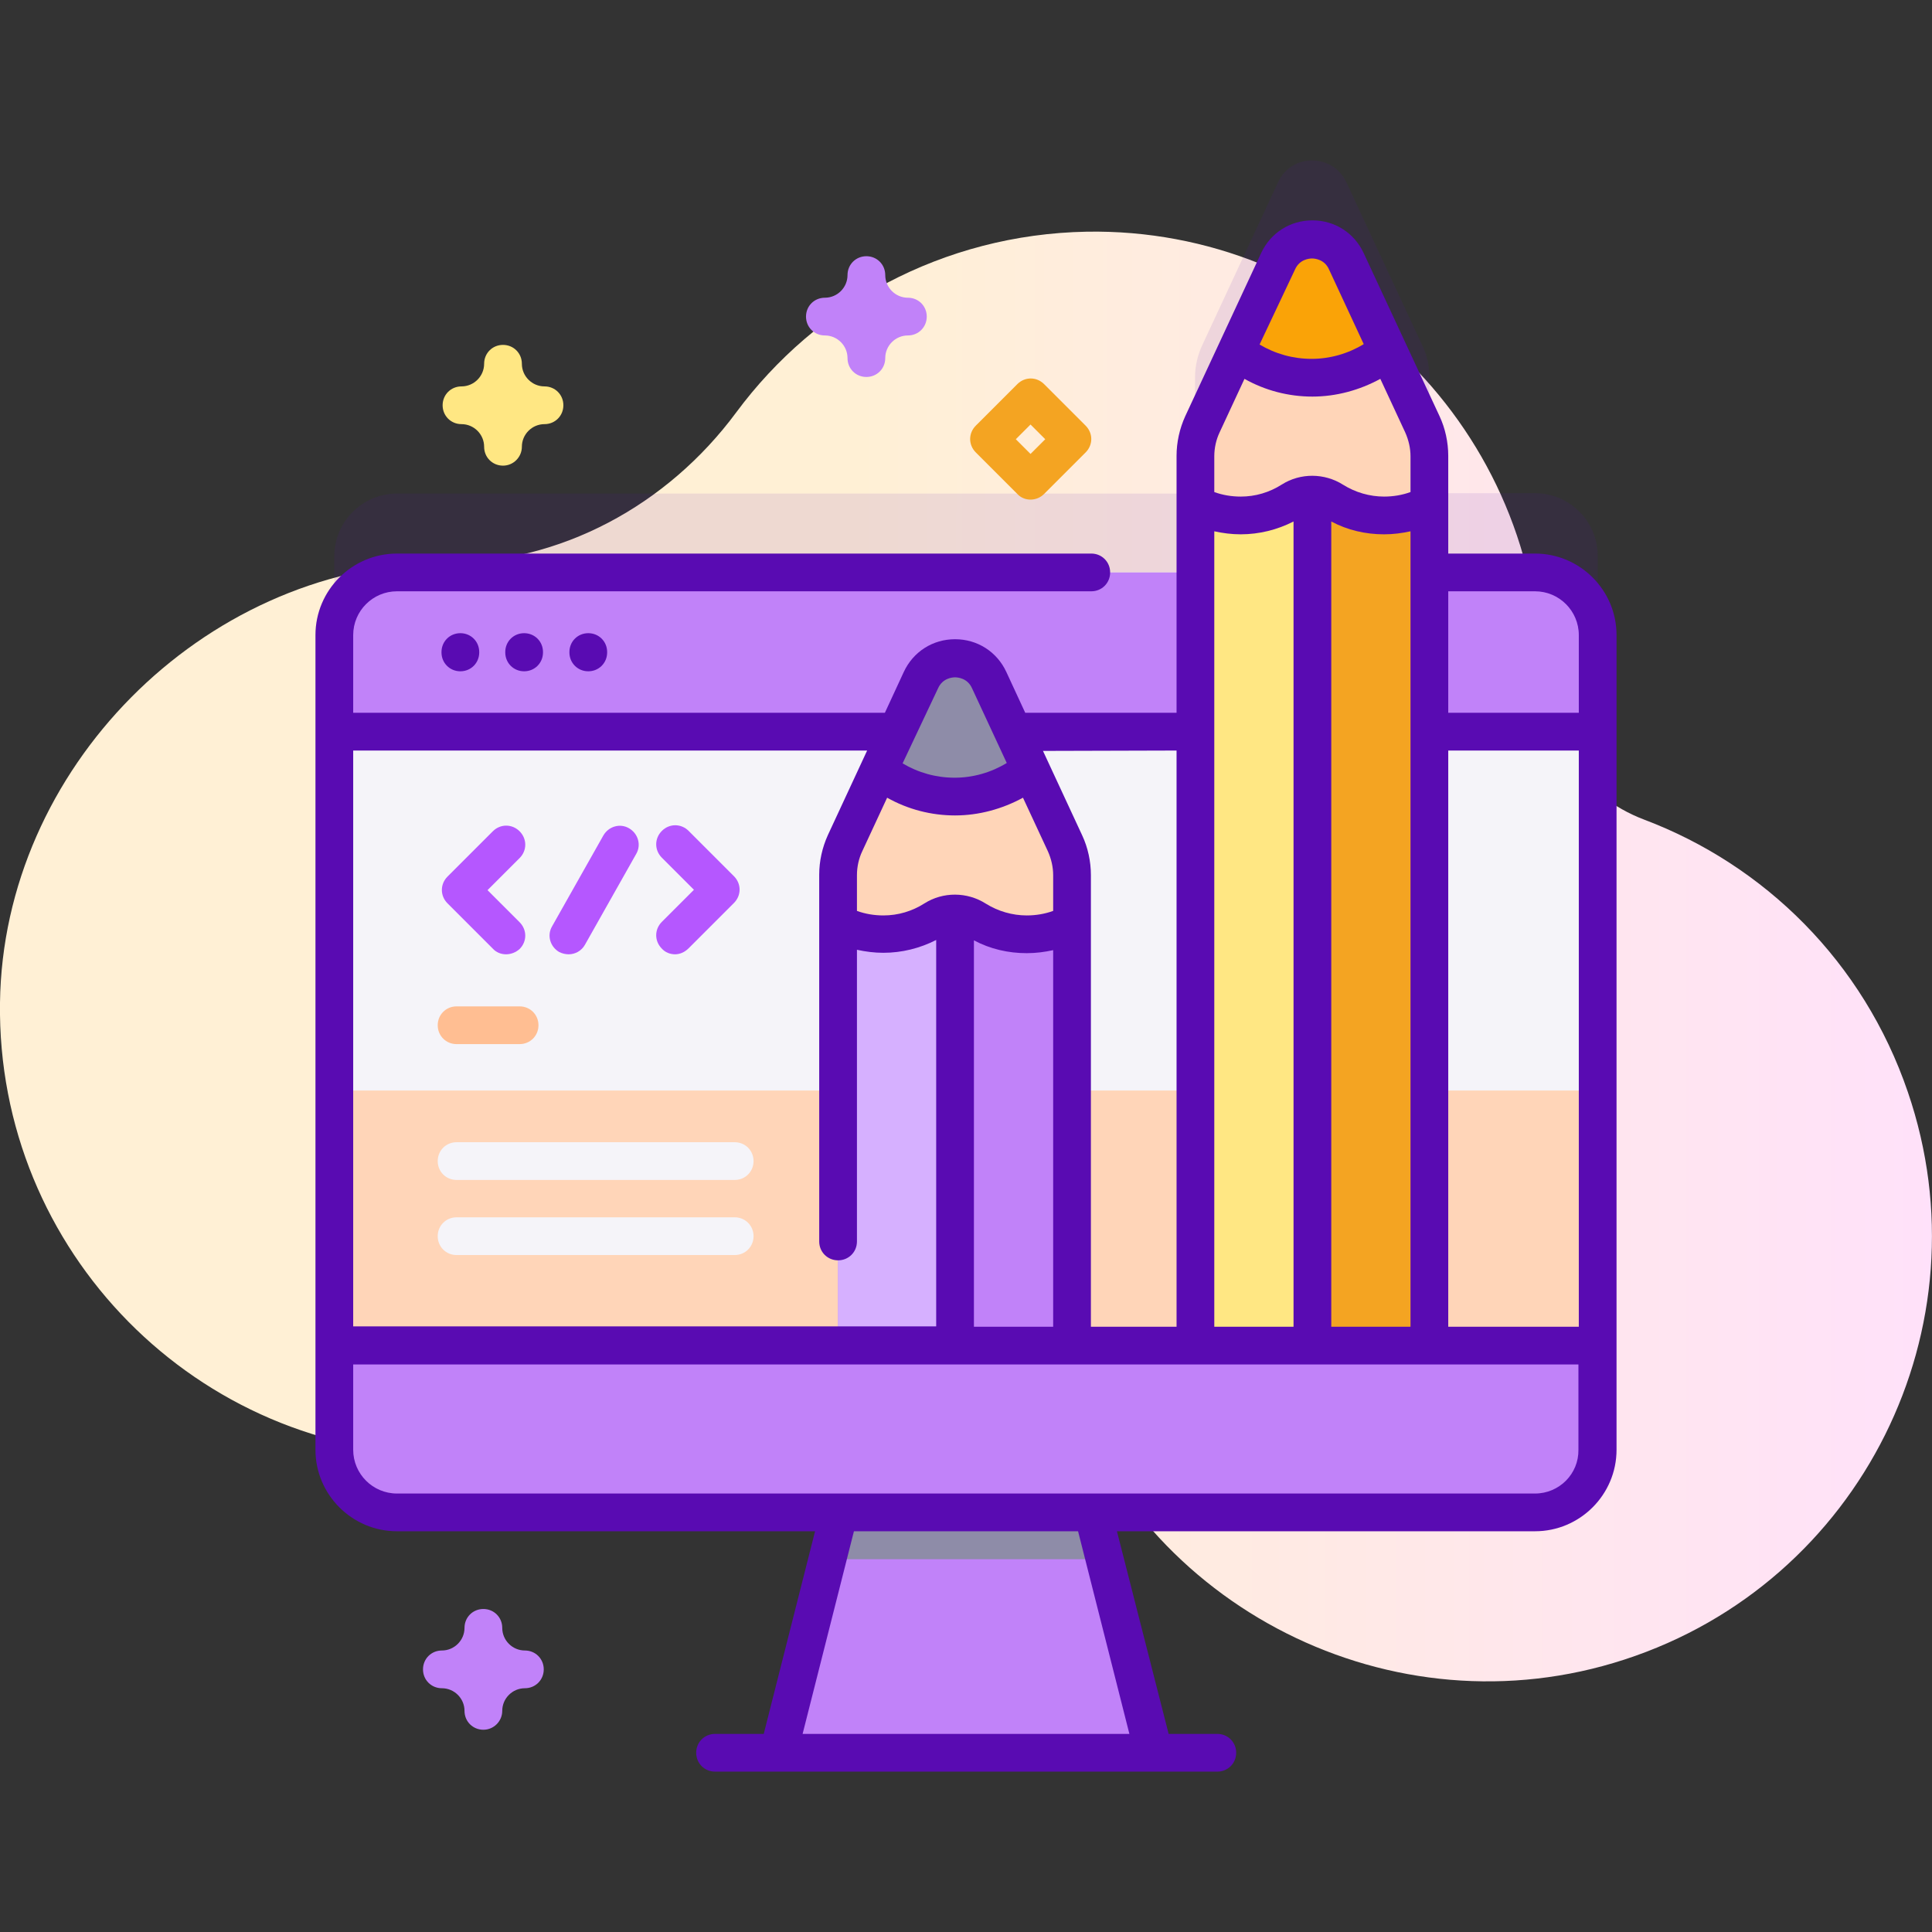 <?xml version="1.0" encoding="utf-8"?>
<!-- Generator: Adobe Illustrator 24.0.1, SVG Export Plug-In . SVG Version: 6.00 Build 0)  -->
<svg version="1.1" id="Capa_1" xmlns="http://www.w3.org/2000/svg" xmlns:xlink="http://www.w3.org/1999/xlink" x="0px" y="0px"
	 viewBox="0 0 512 512" style="enable-background:new 0 0 512 512;" xml:space="preserve">
<rect x="0" y="0" width="512" height="512" fill="#333333" stroke="none"/>
<style type="text/css">
	.st0{fill:url(#SVGID_1_);}
	.st1{opacity:0.1;fill:#590BB2;enable-background:new    ;}
	.st2{fill:#C182F9;}
	.st3{fill:#8E8CA8;}
	.st4{fill:#F5F4F9;}
	.st5{fill:#FFD5B8;}
	.st6{fill:#FFBE92;}
	.st7{fill:#B557FF;}
	.st8{fill:#F4A422;}
	.st9{fill:#FFE783;}
	.st10{fill:#FAA307;}
	.st11{fill:#D6B0FF;}
	.st12{fill:#590BB2;}
</style>
<linearGradient id="SVGID_1_" gradientUnits="userSpaceOnUse" x1="225.816" y1="260.497" x2="864.887" y2="260.497" gradientTransform="matrix(1 0 0 -1 0 514)">
	<stop  offset="7.011211e-04" style="stop-color:#FFF0D5"/>
	<stop  offset="0.511" style="stop-color:#FFDFFF"/>
	<stop  offset="1" style="stop-color:#D9CEFF"/>
</linearGradient>
<path class="st0" d="M505.6,289.4c-11.8-34.6-38.1-60.2-69.9-72.2c-16.4-6.2-27.3-21.9-27.6-39.4c0-0.4,0-0.8,0-1.2
	c-1.5-64.6-55.5-116.3-120.1-115.2c-38.1,0.7-71.8,19.4-92.9,47.9c-18.2,24.6-46.5,40-77.1,39.9c-0.9,0-1.8,0-2.7,0
	C53.5,150.7,0.8,203.8,0,265.7c-0.9,65.9,52.3,119.7,118,119.7c50.9,0,94.3-32.3,110.9-77.5c4.3-11.8,17.2-18.2,29.3-14.8
	c0.2,0,0.3,0.1,0.5,0.1c11.1,3.1,18.5,13.6,17.5,25.1c-1.2,15.4,0.6,31.3,5.8,46.8c20.5,61.1,87.2,94.7,148.5,74.7
	C493.2,419.4,526.9,351.6,505.6,289.4L505.6,289.4z"/>
<path class="st1" d="M406.8,130.7h-28V99.9c0-2.9-0.6-5.8-1.9-8.4l-20.1-43.2c-3.6-7.7-14.6-7.7-18.1,0l-20.1,43.2
	c-1.2,2.6-1.9,5.5-1.9,8.4v30.9H105.2c-9.1,0-16.6,7.4-16.6,16.6v215.9c0,9.1,7.4,16.6,16.6,16.6h301.6c9.1,0,16.6-7.4,16.6-16.6
	V147.3C423.4,138.1,415.9,130.7,406.8,130.7L406.8,130.7z"/>
<path class="st2" d="M305.7,464.5h-99.4l13-51.3l6.9-27.4h59.6l6.9,27.4L305.7,464.5z"/>
<path class="st3" d="M292.7,413.2h-73.5l6.9-27.4h59.6L292.7,413.2z"/>
<path class="st4" d="M406.8,400.8H105.2c-9.1,0-16.6-7.4-16.6-16.6V168.3c0-9.1,7.4-16.6,16.6-16.6h301.6c9.1,0,16.6,7.4,16.6,16.6
	v215.9C423.4,393.4,415.9,400.8,406.8,400.8L406.8,400.8z"/>
<path class="st5" d="M88.6,289v95.2c0,9.1,7.4,16.6,16.6,16.6h301.6c9.1,0,16.6-7.4,16.6-16.6V289H88.6z"/>
<path class="st2" d="M423.4,193.9v-25.6c0-9.1-7.4-16.6-16.6-16.6H105.2c-9.1,0-16.6,7.4-16.6,16.6v25.6H423.4z"/>
<path class="st2" d="M88.6,356.6v27.6c0,9.1,7.4,16.6,16.6,16.6h301.6c9.1,0,16.6-7.4,16.6-16.6v-27.6H88.6z"/>
<path class="st4" d="M194.7,312.7H121c-2.8,0-5-2.2-5-5s2.2-5,5-5h73.7c2.8,0,5,2.2,5,5S197.5,312.7,194.7,312.7z"/>
<path class="st6" d="M137.7,276.7H121c-2.8,0-5-2.2-5-5s2.2-5,5-5h16.7c2.8,0,5,2.2,5,5S140.5,276.7,137.7,276.7z"/>
<path class="st4" d="M194.7,332.6H121c-2.8,0-5-2.2-5-5s2.2-5,5-5h73.7c2.8,0,5,2.2,5,5S197.5,332.6,194.7,332.6z"/>
<path class="st7" d="M134.1,252.9c-1.3,0-2.6-0.5-3.5-1.5l-12-12c-2-2-2-5.1,0-7.1l12-12c2-2,5.1-2,7.1,0c2,2,2,5.1,0,7.1l-8.5,8.5
	l8.5,8.5c2,2,2,5.1,0,7.1C136.7,252.4,135.4,252.9,134.1,252.9L134.1,252.9z"/>
<path class="st7" d="M178.9,252.9c-1.3,0-2.6-0.5-3.5-1.5c-2-2-2-5.1,0-7.1l8.5-8.5l-8.5-8.5c-2-2-2-5.1,0-7.1c2-2,5.1-2,7.1,0
	l12,12c2,2,2,5.1,0,7.1l-12,12C181.4,252.4,180.1,252.9,178.9,252.9L178.9,252.9z"/>
<path class="st7" d="M150.7,252.9c-0.8,0-1.7-0.2-2.5-0.6c-2.4-1.4-3.3-4.4-1.9-6.8l13.6-24.1c1.4-2.4,4.4-3.3,6.8-1.9
	c2.4,1.4,3.3,4.4,1.9,6.8l-13.6,24.1C154.1,252,152.4,252.9,150.7,252.9z"/>
<path class="st8" d="M338.7,69.3l-20.1,43.2c-1.2,2.6-1.9,5.5-1.9,8.4v235.8h62V120.9c0-2.9-0.6-5.8-1.9-8.4l-20.1-43.2
	C353.3,61.6,342.3,61.6,338.7,69.3L338.7,69.3z"/>
<path class="st9" d="M316.8,126.6h31v230h-31V126.6z"/>
<path class="st5" d="M338.7,69.3l-20.1,43.2c-1.2,2.6-1.9,5.5-1.9,8.4v12.7c3.6,1.9,7.7,3,12,3c5,0,9.7-1.5,13.6-4
	c3.3-2.1,7.6-2,10.9,0.1c3.9,2.5,8.5,3.9,13.5,3.9c4.3,0,8.4-1.1,12-3v-12.7c0-2.9-0.6-5.8-1.9-8.4l-20.1-43.2
	C353.3,61.6,342.3,61.6,338.7,69.3L338.7,69.3z"/>
<path class="st10" d="M338.7,69.3l-11,23.6c5.5,4.5,12.4,7.2,20,7.2c7.6,0,14.6-2.7,20.1-7.2l-11-23.6
	C353.3,61.6,342.3,61.6,338.7,69.3L338.7,69.3z"/>
<path class="st2" d="M244,180.3L224,223.4c-1.2,2.6-1.9,5.5-1.9,8.4v124.8h62V231.9c0-2.9-0.6-5.8-1.9-8.4l-20.1-43.2
	C258.6,172.6,247.6,172.6,244,180.3L244,180.3z"/>
<path class="st11" d="M222.1,237.6h31v119h-31V237.6z"/>
<path class="st5" d="M244,180.3L224,223.4c-1.2,2.6-1.9,5.5-1.9,8.4v12.7c3.6,1.9,7.7,3,12,3c5,0,9.7-1.5,13.6-4
	c3.3-2.1,7.6-2,10.9,0.1c3.9,2.5,8.5,3.9,13.5,3.9c4.3,0,8.4-1.1,12-3v-12.7c0-2.9-0.6-5.8-1.9-8.4l-20.1-43.2
	C258.6,172.6,247.6,172.6,244,180.3L244,180.3z"/>
<path class="st3" d="M244,180.3l-11,23.6c5.5,4.5,12.4,7.2,20,7.2c7.6,0,14.6-2.7,20.1-7.2l-11-23.6
	C258.6,172.6,247.6,172.6,244,180.3L244,180.3z"/>
<g>
	<path class="st12" d="M117,172.8v0.1c0,2.8,2.2,5,5,5s5-2.2,5-5v-0.1c0-2.8-2.2-5-5-5S117,170,117,172.8z"/>
	<path class="st12" d="M133.9,172.8v0.1c0,2.8,2.2,5,5,5s5-2.2,5-5v-0.1c0-2.8-2.2-5-5-5S133.9,170,133.9,172.8z"/>
	<path class="st12" d="M150.9,172.8v0.1c0,2.8,2.2,5,5,5s5-2.2,5-5v-0.1c0-2.8-2.2-5-5-5S150.9,170,150.9,172.8z"/>
	<path class="st12" d="M406.8,146.7h-23v-25.9c0-3.6-0.8-7.3-2.3-10.5l-20.1-43.2c-2.5-5.4-7.7-8.7-13.6-8.7
		c-5.9,0-11.1,3.3-13.6,8.7l-20.1,43.2c-1.5,3.3-2.3,6.9-2.3,10.5v68.1h-40.1l-5-10.8c-2.5-5.4-7.7-8.7-13.6-8.7s-11.1,3.3-13.6,8.7
		l-5,10.8H93.6v-20.6c0-6.4,5.2-11.6,11.6-11.6h184c2.8,0,5-2.2,5-5s-2.2-5-5-5h-184c-11.9,0-21.6,9.7-21.6,21.6v215.9
		c0,11.9,9.7,21.6,21.6,21.6H216l-13.6,53.7h-12.9c-2.8,0-5,2.2-5,5s2.2,5,5,5h133.1c2.8,0,5-2.2,5-5s-2.2-5-5-5h-12.9L296,405.8
		h110.8c11.9,0,21.6-9.7,21.6-21.6V168.3C428.4,156.4,418.7,146.7,406.8,146.7L406.8,146.7z M352.8,351.6V138.2
		c4.3,2.3,9.1,3.4,14,3.4c2.4,0,4.7-0.3,7-0.8v210.8H352.8z M321.8,351.6V140.8c2.3,0.5,4.6,0.8,7,0.8c4.9,0,9.7-1.2,14-3.4v213.4
		H321.8z M383.8,198.9h34.6v152.7h-34.6V198.9z M406.8,156.7c6.4,0,11.6,5.2,11.6,11.6v20.6h-34.6v-32.2H406.8z M343.2,71.4
		c1.2-2.7,3.8-2.9,4.5-2.9c0.7,0,3.3,0.2,4.5,2.9l9.2,19.8c-4.1,2.5-8.9,3.9-13.8,3.9c-4.9,0-9.6-1.3-13.8-3.8L343.2,71.4z
		 M323.2,114.6l6.6-14.2c5.5,3.1,11.7,4.7,18,4.7c6.3,0,12.5-1.7,18-4.7l6.6,14.2c0.9,2,1.4,4.2,1.4,6.3v9.5c-2.2,0.8-4.6,1.2-7,1.2
		c-3.8,0-7.6-1.1-10.8-3.1c-5-3.2-11.4-3.2-16.3-0.1c-3.3,2.1-7,3.2-10.9,3.2c-2.4,0-4.8-0.4-7-1.2v-9.5
		C321.8,118.7,322.3,116.5,323.2,114.6z M311.8,198.9v152.7h-22.7V231.9c0-3.6-0.8-7.3-2.3-10.5l-10.4-22.4L311.8,198.9z
		 M258.1,351.6V249.2c4.3,2.3,9.1,3.4,14,3.4c2.4,0,4.7-0.3,7-0.8v99.8L258.1,351.6L258.1,351.6z M228.5,225.6l6.6-14.2
		c5.5,3.1,11.7,4.7,18,4.7c6.3,0,12.5-1.7,18-4.7l6.6,14.2c0.9,2,1.4,4.2,1.4,6.3v9.5c-2.2,0.8-4.6,1.2-7,1.2
		c-3.8,0-7.6-1.1-10.8-3.1c-5-3.2-11.4-3.2-16.3-0.1c-3.3,2.1-7,3.2-10.9,3.2c-2.4,0-4.8-0.4-7-1.2v-9.5
		C227.1,229.7,227.6,227.5,228.5,225.6L228.5,225.6z M248.6,182.4c1.2-2.7,3.8-2.9,4.5-2.9s3.3,0.2,4.5,2.9l9.2,19.8
		c-4.1,2.5-8.9,3.9-13.8,3.9c-4.9,0-9.6-1.3-13.8-3.8L248.6,182.4z M229.8,198.9l-10.4,22.4c-1.5,3.3-2.3,6.9-2.3,10.5v97.2
		c0,2.8,2.2,5,5,5s5-2.2,5-5v-77.3c2.3,0.5,4.6,0.8,7,0.8c4.9,0,9.7-1.2,14-3.4v102.4H93.6V198.9L229.8,198.9z M299.3,459.5h-86.6
		l13.6-53.7h59.4L299.3,459.5z M406.8,395.8H105.2c-6.4,0-11.6-5.2-11.6-11.6v-22.6h324.7v22.6C418.4,390.6,413.2,395.8,406.8,395.8
		z"/>
</g>
<path class="st8" d="M273.1,132.4c-1.3,0-2.6-0.5-3.5-1.5l-11-11c-2-2-2-5.1,0-7.1l11-11c2-2,5.1-2,7.1,0l11,11c2,2,2,5.1,0,7.1
	l-11,11C275.7,131.9,274.4,132.4,273.1,132.4z M269.2,116.4l3.9,3.9l3.9-3.9l-3.9-3.9L269.2,116.4z"/>
<path class="st2" d="M128.1,458.4c-2.8,0-5-2.2-5-5c0-3.3-2.7-6-6-6c-2.8,0-5-2.2-5-5s2.2-5,5-5c3.3,0,6-2.7,6-6c0-2.8,2.2-5,5-5
	c2.8,0,5,2.2,5,5c0,3.3,2.7,6,6,6c2.8,0,5,2.2,5,5s-2.2,5-5,5c-3.3,0-6,2.7-6,6C133.1,456.1,130.9,458.4,128.1,458.4z"/>
<path class="st2" d="M229.6,99.9c-2.8,0-5-2.2-5-5c0-3.3-2.7-6-6-6c-2.8,0-5-2.2-5-5s2.2-5,5-5c3.3,0,6-2.7,6-6c0-2.8,2.2-5,5-5
	s5,2.2,5,5c0,3.3,2.7,6,6,6c2.8,0,5,2.2,5,5s-2.2,5-5,5c-3.3,0-6,2.7-6,6C234.6,97.7,232.4,99.9,229.6,99.9z"/>
<path class="st9" d="M133.3,123.4c-2.8,0-5-2.2-5-5c0-3.3-2.7-6-6-6c-2.8,0-5-2.2-5-5s2.2-5,5-5c3.3,0,6-2.7,6-6c0-2.8,2.2-5,5-5
	s5,2.2,5,5c0,3.3,2.7,6,6,6c2.8,0,5,2.2,5,5s-2.2,5-5,5c-3.3,0-6,2.7-6,6C138.3,121.1,136.1,123.4,133.3,123.4z"/>
</svg>
